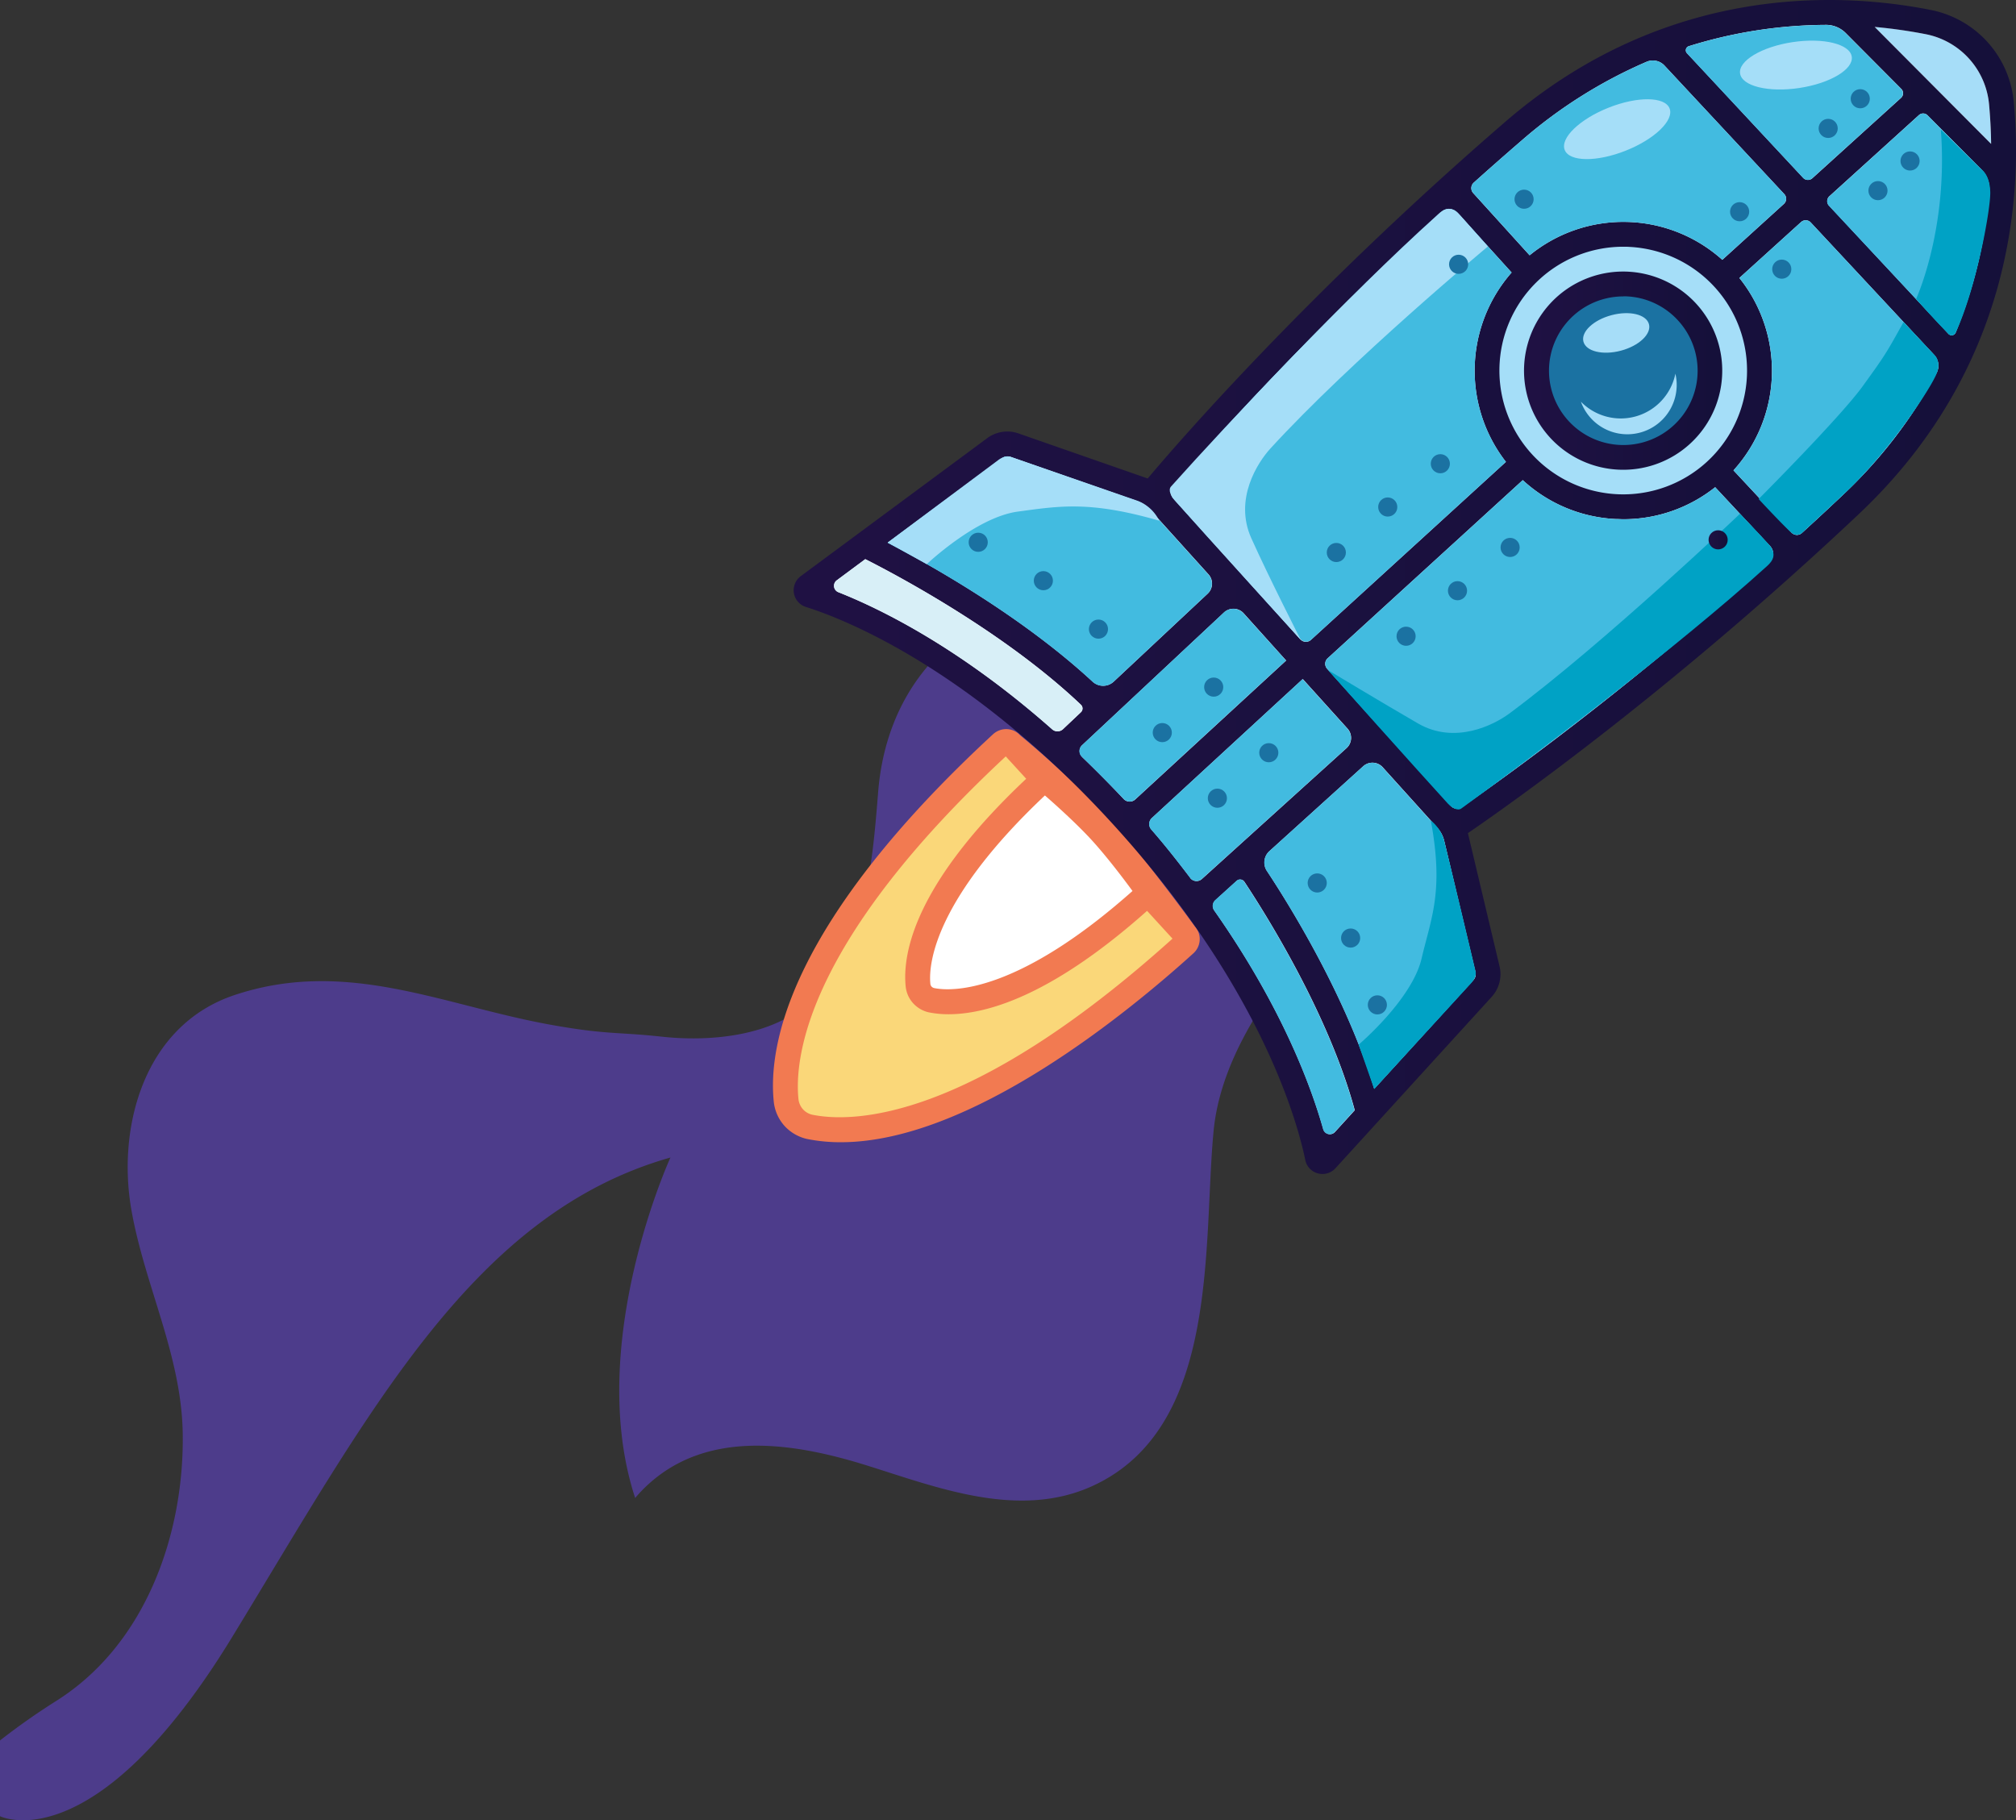 <svg xmlns="http://www.w3.org/2000/svg" xmlns:xlink="http://www.w3.org/1999/xlink" id="Layer_1" data-name="Layer 1" viewBox="0 0 708.08 639.35"><rect x="0" y="0" width="708.08" height="639.35" fill="#333333" stroke="none"/><defs><style>.cls-1{fill:#4d3c8b}.cls-2{fill:#a5def8}.cls-3{fill:url(#New_Gradient_Swatch_1)}.cls-4{fill:#fff}.cls-5{fill:#fad779}.cls-6{fill:#f27a51}.cls-7{fill:#1b72a2}.cls-8{fill:url(#New_Gradient_Swatch_1-2)}.cls-9{fill:#a6ddf8}.cls-10{fill:url(#New_Gradient_Swatch_1-3)}.cls-11{fill:#42bbe0}.cls-12{fill:#d8eff7}.cls-13{fill:#00a2c5}.cls-14{fill:url(#New_Gradient_Swatch_1-4)}</style><linearGradient id="New_Gradient_Swatch_1" x1="517.75" x2="622.18" y1="130.45" y2="130.45" gradientUnits="userSpaceOnUse"><stop offset=".04" stop-color="#1f1143"/><stop offset=".96" stop-color="#15103a"/></linearGradient><linearGradient id="New_Gradient_Swatch_1-2" x1="535.3" x2="604.94" y1="130.15" y2="130.15" xlink:href="#New_Gradient_Swatch_1"/><linearGradient id="New_Gradient_Swatch_1-3" x1="278.76" x2="708.08" y1="206.17" y2="206.17" xlink:href="#New_Gradient_Swatch_1"/><linearGradient id="New_Gradient_Swatch_1-4" x1="600.11" x2="606.82" y1="189.61" y2="189.61" xlink:href="#New_Gradient_Swatch_1"/></defs><path d="M555.58,137.38A22.87,22.87,0,0,0,537.66,134c-14.55,3.27-25.31,17.91-34,28.93-9.55,12.06-32.76-2.45-46.35,5.07-18.12,10-36.95,37.81-56.56,34.77-17.33-2.69-35.61,5.37-51.72,13.35-24.77,12.26-38.41,34.84-40.59,62s-4.66,58.12-26.27,75.54c-13,10.48-33.49,12.22-49.66,10.47s-19.63-.65-39.66-4.3c-37.5-6.84-71.26-23.39-110.46-10.33-31.8,10.6-41.3,46.29-36.27,75.28,4.62,26.64,17.64,51.15,18.06,78.73.54,34.83-12.68,73.66-44,93.65C12.74,601.84,6.06,606.58,0,611.32v26.6s33.05,16.53,81.59-63,84.7-148.73,153.89-168.35c0,0-30.12,65.59-12.39,119.58a51.4,51.4,0,0,1,10.54-9.45c20.74-13.85,47.73-9.18,70.75-2,24.68,7.69,53.54,19.18,79.59,7.12,44.73-20.71,38.47-85.21,42.29-124.65,3.46-35.81,35.34-69.35,61.11-96.54,25.39-26.8,28.23-17.11,46.49-49.05C548.39,226.15,582.35,154.71,555.58,137.38Z" class="cls-1"/><circle cx="569.96" cy="130.45" r="47.85" class="cls-2" transform="translate(-13.77 96.83) rotate(-9.59)"/><path d="M570,182.67c-.91,0-1.82,0-2.73-.07a52.1,52.1,0,1,1,2.73.07ZM569.91,87a43.68,43.68,0,1,0,2.27.06C571.42,87,570.67,87,569.91,87Z" class="cls-3"/><path d="M650,177.27c-76.14,71.85-139.33,113.41-139.33,113.41l11.82,49.73a7.48,7.48,0,0,1-1.75,6.77L465.81,407.4a1.8,1.8,0,0,1-3.09-.84C460,393.44,447.16,345.29,395.45,288s-98.29-75-111.08-79a1.8,1.8,0,0,1-.52-3.16l65.5-48.47a7.47,7.47,0,0,1,6.91-1.05l48.27,16.82s47.78-58.63,127-127.06C586.42-1.31,645.93,1.57,677.16,7.74A32.15,32.15,0,0,1,703,36.32C705.92,68,702.71,127.5,650,177.27Z" class="cls-4"/><path d="M416.25,331.57c-73.67,66.81-116.48,67.32-131.95,64.2a10.57,10.57,0,0,1-8.2-9.35c-1.61-16,3.25-58.44,75.68-125.31a2.34,2.34,0,0,1,3.31.13l61.32,67A2.34,2.34,0,0,1,416.25,331.57Z" class="cls-5"/><path d="M295.8,401.19a60.17,60.17,0,0,1-12.36-1.14,15.32,15.32,0,0,1-7.79-4.47,15.09,15.09,0,0,1-3.89-8.72c-2-19.77,5.4-62.79,77.06-129a6.9,6.9,0,0,1,4.84-1.77,6.67,6.67,0,0,1,4.65,2.17A362.38,362.38,0,0,1,390.09,288c10.47,11.15,29.54,37.33,29.54,37.33a6.72,6.72,0,0,1-.45,9.49h0C396.2,355.63,341.1,400.89,295.8,401.19Zm57.45-135.51c-70,65.17-74.27,105.8-72.81,120.31a6.43,6.43,0,0,0,1.65,3.71,6.26,6.26,0,0,0,3.24,1.84c14.14,2.85,55,2.51,126.49-61.85Z" class="cls-6"/><path d="M403,314.5c-41.84,37.94-66.16,38.23-74.95,36.46a6,6,0,0,1-3.08-1.78,6.17,6.17,0,0,1-1.57-3.53c-.91-9.1,1.85-33.19,43-71.17a1.33,1.33,0,0,1,1.88.07l34.83,38.06A1.34,1.34,0,0,1,403,314.5Z" class="cls-4"/><path d="M333.49,356.24a35.55,35.55,0,0,1-7.26-.66,10.63,10.63,0,0,1-5.44-3.12,10.36,10.36,0,0,1-2.69-6c-1.17-11.57,3.06-36.68,44.36-74.81a5.81,5.81,0,0,1,4.09-1.51,5.62,5.62,0,0,1,4,1.84L405.34,310a5.7,5.7,0,0,1-.38,8.06C370.37,349.44,347,356.15,333.49,356.24ZM367,279.4c-37.83,35.67-41,58.29-40.23,66.16a1.71,1.71,0,0,0,.46,1,1.79,1.79,0,0,0,.89.49c7.59,1.53,30.55.62,69.65-34.1,0,0-7.54-10.45-14.36-17.91C376.79,287.82,367,279.4,367,279.4Zm31.91,36.5Zm.2-4.3h0ZM368.38,278h0Z" class="cls-6"/><circle cx="570.12" cy="130.16" r="47.85" class="cls-2" transform="translate(-13.72 96.85) rotate(-9.59)"/><circle cx="570.12" cy="130.16" r="30.46" class="cls-7" transform="translate(-13.72 96.85) rotate(-9.59)"/><path d="M570.14,165a34.81,34.81,0,1,1,23.31-9A34.73,34.73,0,0,1,570.14,165Zm0-60.89a26.1,26.1,0,1,0,19.38,8.6A26,26,0,0,0,570.11,104.07Z" class="cls-8"/><ellipse cx="567.66" cy="116.89" class="cls-9" rx="11.91" ry="6.45" transform="translate(-10.97 149.94) rotate(-14.9)"/><path d="M574.82,146.17a19.58,19.58,0,0,1-19.56-5.08,17.34,17.34,0,0,0,33.19-9.85A19.6,19.6,0,0,1,574.82,146.17Z" class="cls-9"/><path d="M698.6,36.68c.39,4.13.66,8.78.73,13.84L658.42,9.41A171.6,171.6,0,0,1,676.3,12,27.61,27.61,0,0,1,698.6,36.68Z" class="cls-9"/><path d="M707.3,35.91A36.29,36.29,0,0,0,678,3.47c-31.55-6.24-92.88-9.42-149.33,39.34-69.74,60.24-115.75,113.58-125.56,125.25L357.7,152.23a11.85,11.85,0,0,0-10.95,1.66l-65.49,48.47a6.16,6.16,0,0,0,1.81,10.83c12.75,4,58.32,21.45,109.15,77.75s63.54,103.4,66.23,116.49a6.14,6.14,0,0,0,4.39,4.7,6.24,6.24,0,0,0,1.65.22,6.13,6.13,0,0,0,4.55-2l54.88-60.21a11.84,11.84,0,0,0,2.77-10.72l-11.12-46.79C528.17,284,585.92,243.69,653,180.44,707.2,129.25,710.29,67.92,707.3,35.91ZM593.17,16.22a164,164,0,0,1,48.2-7.49,9.74,9.74,0,0,1,6.93,2.9l19.49,19.59a2.18,2.18,0,0,1-.08,3.15L636.57,62.59a2.31,2.31,0,0,1-3.25-.14l-40.8-43.78A1.5,1.5,0,0,1,593.17,16.22ZM517.64,64.14q8.11-7.28,16.74-14.73a168.3,168.3,0,0,1,44-27.73,5.59,5.59,0,0,1,6.26,1.37l42.06,45.13a2.42,2.42,0,0,1-.14,3.44L604.93,91.26a52,52,0,0,0-67.68-1.59L517.46,67.84A2.6,2.6,0,0,1,517.64,64.14Zm95.92,68.23a43.49,43.49,0,1,1-43.49-45.71c.75,0,1.51,0,2.27.06a43.5,43.5,0,0,1,41.22,45.65ZM412,171.08C423.12,158,456.63,120,506.25,74.47a4,4,0,0,1,5.67.25l19,21a52.23,52.23,0,0,0-2,66.51l-68.48,62.52a2.6,2.6,0,0,1-3.7-.18L412.05,175A3,3,0,0,1,412,171.08Zm-60-10.18a3.12,3.12,0,0,1,2.89-.44L399.47,176a10.74,10.74,0,0,1,4.4,2.92l20.59,22.81a4.84,4.84,0,0,1-.28,6.78l-33,30.89a5.45,5.45,0,0,1-7.42,0c-25.1-23.22-57.62-41.35-71.95-48.78Zm21.35,95.24a2.79,2.79,0,0,1-3.75,0C337.4,227.72,309.69,214,294.47,208a2.41,2.41,0,0,1-.53-4.18l10-7.42c11.06,5.59,48.9,25.65,75.72,51.13a1.8,1.8,0,0,1,0,2.63Zm6.71,9.68a2.8,2.8,0,0,1,0-4.06l49.86-46.64a4.84,4.84,0,0,1,6.9.29L451.74,232l-53,48.79a2.89,2.89,0,0,1-4.05-.13C389.93,275.57,384.4,270,380,265.82Zm38,42.5c-4.57-6-8.47-11-13.68-17a2.9,2.9,0,0,1,.2-4l53-48.82,15.72,17.42a4.85,4.85,0,0,1-.34,6.84l-50.84,46A2.81,2.81,0,0,1,418,308.32Zm50.84,89.26a2.41,2.41,0,0,1-4.11-.95c-4.32-15.33-14.65-43.18-38.27-76.81a2.78,2.78,0,0,1,.39-3.66l7.47-6.77a1.8,1.8,0,0,1,2.7.33c7.16,10.8,29.59,46.3,38.76,80.24Zm49.34-56.16a3.12,3.12,0,0,1-.73,2.82L482.7,382.4c-10-32.78-30-64.86-37.7-76.48a5.39,5.39,0,0,1,.9-7l32.9-29.78a4.85,4.85,0,0,1,6.85.34l19.17,21.24a10.53,10.53,0,0,1,2.45,4.67Zm103.22-143.9c-51.37,45.86-93.64,76.06-108,86a3,3,0,0,1-3.88-.46L466.14,234.9a2.61,2.61,0,0,1,.18-3.69l68.52-62.57a51.78,51.78,0,0,0,32.62,13.66c.91,0,1.82.07,2.72.07a51.69,51.69,0,0,0,32.24-11.25l19.29,20.68A4,4,0,0,1,621.43,197.52ZM680.19,131A167.75,167.75,0,0,1,647,174.1q-7.14,6.74-14.11,13.09a2.6,2.6,0,0,1-3.67-.15l-20.37-21.83a52.08,52.08,0,0,0,2.07-67.58L632.59,78a2.42,2.42,0,0,1,3.4.14l43.32,46.49A5.57,5.57,0,0,1,680.19,131Zm6.7-14.19a1.51,1.51,0,0,1-2.49.45l-42-45.05a2.31,2.31,0,0,1,.14-3.29L674,40.41a2.19,2.19,0,0,1,3,.08l18.9,19a9.9,9.9,0,0,1,2.83,7.85A165.23,165.23,0,0,1,686.89,116.81ZM658.44,9.46A174.93,174.93,0,0,1,676.32,12a27.65,27.65,0,0,1,22.3,24.7c.38,4.13.66,8.79.72,13.85Z" class="cls-10"/><path d="M593.12,16.24a164,164,0,0,1,48.2-7.49,9.72,9.72,0,0,1,6.93,2.9l19.49,19.59a2.18,2.18,0,0,1-.08,3.15L636.52,62.61a2.3,2.3,0,0,1-3.24-.14L592.47,18.69A1.51,1.51,0,0,1,593.12,16.24Z" class="cls-11"/><path d="M517.64,64.14q8.11-7.29,16.74-14.74a168.35,168.35,0,0,1,44-27.72,5.58,5.58,0,0,1,6.26,1.37l42.06,45.12a2.43,2.43,0,0,1-.15,3.45L604.93,91.25a52.08,52.08,0,0,0-67.68-1.59L517.46,67.84A2.6,2.6,0,0,1,517.64,64.14Z" class="cls-11"/><path d="M412,171.08C423.13,158,456.63,120,506.25,74.47a4,4,0,0,1,5.68.25l19,21a52.26,52.26,0,0,0-2,66.51L460.5,224.71a2.62,2.62,0,0,1-3.71-.18L412.05,175A3,3,0,0,1,412,171.08Z" class="cls-11"/><path d="M351.9,160.92a3.12,3.12,0,0,1,2.88-.44l44.65,15.57a10.61,10.61,0,0,1,4.4,2.92l20.59,22.8a4.84,4.84,0,0,1-.29,6.78l-33,30.89a5.43,5.43,0,0,1-7.41,0c-25.1-23.22-57.63-41.34-71.95-48.78Z" class="cls-11"/><path d="M373.24,256.16a2.78,2.78,0,0,1-3.74,0c-32.14-28.45-59.86-42.13-75.08-48.16a2.41,2.41,0,0,1-.53-4.18l10-7.42c11.07,5.59,48.9,25.65,75.73,51.13a1.82,1.82,0,0,1,0,2.63Z" class="cls-12"/><path d="M380,265.84a2.79,2.79,0,0,1,0-4.06l49.85-46.64a4.84,4.84,0,0,1,6.9.29L451.7,232l-53,48.79a2.87,2.87,0,0,1-4-.13C389.88,275.59,384.36,270.06,380,265.84Z" class="cls-11"/><path d="M418,308.34c-4.57-6-8.48-11-13.69-17a2.89,2.89,0,0,1,.21-4l53-48.81,15.73,17.41a4.85,4.85,0,0,1-.35,6.84l-50.84,46A2.79,2.79,0,0,1,418,308.34Z" class="cls-11"/><path d="M468.82,397.6a2.41,2.41,0,0,1-4.11-1c-4.32-15.33-14.65-43.18-38.27-76.8a2.79,2.79,0,0,1,.39-3.67l7.48-6.77a1.79,1.79,0,0,1,2.69.33c7.16,10.8,29.59,46.3,38.76,80.24Z" class="cls-11"/><path d="M518.16,341.44a3.1,3.1,0,0,1-.73,2.82l-34.78,38.17c-10-32.79-30-64.87-37.69-76.49a5.37,5.37,0,0,1,.89-7l32.91-29.78a4.83,4.83,0,0,1,6.84.35l19.17,21.23a10.65,10.65,0,0,1,2.46,4.67Z" class="cls-11"/><path d="M621.43,197.53c-51.38,45.85-93.64,76-108,86a3,3,0,0,1-3.88-.46L466.13,234.9a2.63,2.63,0,0,1,.18-3.69l68.53-62.57a51.78,51.78,0,0,0,32.62,13.66c.91,0,1.82.08,2.72.08a51.77,51.77,0,0,0,32.24-11.25L621.7,191.8A4,4,0,0,1,621.43,197.53Z" class="cls-11"/><path d="M680.19,131A167.75,167.75,0,0,1,647,174.1q-7.14,6.74-14.1,13.09a2.62,2.62,0,0,1-3.68-.15l-20.36-21.83a52.1,52.1,0,0,0,2.06-67.58L632.59,78a2.42,2.42,0,0,1,3.4.14l43.33,46.49A5.58,5.58,0,0,1,680.19,131Z" class="cls-11"/><path d="M686.84,116.83a1.5,1.5,0,0,1-2.48.45l-42-45a2.32,2.32,0,0,1,.14-3.29L674,40.43a2.18,2.18,0,0,1,3,.08l18.91,19a9.94,9.94,0,0,1,2.83,7.85A165,165,0,0,1,686.84,116.83Z" class="cls-11"/><path d="M411.31,170.87c20.52-22.93,62.57-67.51,93.13-95,1.57-1.4,4.42-4.73,8.34-.35,4.72,5.27,9.81,11.05,9.81,11.05s-48,39.95-76.36,70.93c-4.53,4.95-12.88,17.84-6.74,31.53s17.4,35.77,17.4,35.77-33.68-37.11-44.34-49.09C411.31,174.29,410.19,172.12,411.31,170.87Z" class="cls-2"/><path d="M513.23,284c24.9-18.07,76.18-56.92,106.67-84.51,1.56-1.41,5.17-4.08,1.22-8.42-4.77-5.23-10-10.61-10-10.61s-47.23,45.08-81,70.16c-5.39,4-19.07,11-32.06,3.49s-31.64-18.76-31.64-18.76,31.31,35.1,42.14,46.93C509.83,283.6,511.87,284.93,513.23,284Z" class="cls-13"/><ellipse cx="630.22" cy="25.28" class="cls-2" rx="19.81" ry="8.13" transform="matrix(0.99, -0.15, 0.15, 0.99, 3.07, 92.36)"/><ellipse cx="567.99" cy="45.37" class="cls-2" rx="19.81" ry="8.13" transform="translate(23.3 212.66) rotate(-21.64)"/><path d="M407.15,182.89a13.92,13.92,0,0,0-8.33-7.24c-6.36-2.19-43.63-15.13-43.63-15.13s-2-.87-4.61,1.1l-38.81,28.94,13.74,7.6s17.31-16.49,32-18.47S382.81,175.87,407.15,182.89Z" class="cls-2"/><path d="M502.55,288.22a13.48,13.48,0,0,1,4.61,6.89c1.73,6.5,11.09,46,11.09,46s.66,1.83-1.7,4.4l-33.89,37-5.46-15.59s18.73-15.83,22.11-30.26S507.18,313.12,502.55,288.22Z" class="cls-13"/><circle cx="611.01" cy="74.36" r="3.36" class="cls-7"/><circle cx="625.81" cy="94.54" r="3.36" class="cls-7"/><circle cx="659.6" cy="66.96" r="3.36" class="cls-7"/><circle cx="670.87" cy="56.54" r="3.36" class="cls-7"/><circle cx="642.11" cy="45.1" r="3.36" class="cls-7"/><circle cx="653.38" cy="34.68" r="3.36" class="cls-7"/><circle cx="603.46" cy="189.61" r="3.36" class="cls-14"/><circle cx="512.31" cy="92.83" r="3.36" class="cls-7"/><circle cx="535.3" cy="69.97" r="3.36" class="cls-7"/><circle cx="511.92" cy="207.48" r="3.36" class="cls-7"/><circle cx="530.4" cy="192.28" r="3.36" class="cls-7"/><circle cx="493.86" cy="223.47" r="3.36" class="cls-7"/><circle cx="487.42" cy="178.08" r="3.36" class="cls-7"/><circle cx="505.89" cy="162.88" r="3.36" class="cls-7"/><circle cx="469.36" cy="194.06" r="3.36" class="cls-7"/><circle cx="426.29" cy="241.34" r="3.36" class="cls-7"/><circle cx="408.23" cy="257.32" r="3.36" class="cls-7"/><circle cx="445.64" cy="264.38" r="3.36" class="cls-7"/><circle cx="427.58" cy="280.36" r="3.36" class="cls-7"/><circle cx="462.65" cy="310.13" r="3.36" class="cls-7"/><circle cx="474.38" cy="329.48" r="3.36" class="cls-7"/><circle cx="483.77" cy="352.95" r="3.36" class="cls-7"/><circle cx="385.81" cy="220.97" r="3.36" class="cls-7"/><circle cx="366.46" cy="203.96" r="3.36" class="cls-7"/><circle cx="343.58" cy="190.47" r="3.36" class="cls-7"/><path d="M668.58,113.13l10.74,11.46s2.86,2.23.65,7.16c-2.94,6.55-18.1,28.78-33,42.35l-14.1,13.09a2.83,2.83,0,0,1-3.68-.15c-2.08-1.6-11.5-11.76-11.5-11.76s28.56-28.61,36.51-39.58C662.32,124.48,662.53,124,668.58,113.13Z" class="cls-13"/><path d="M673,105s11.36-24.63,8.68-59.49l14.24,14s2.93,1.64,3.12,7.93c.18,5.91-4.93,34-12.22,49.54a1.56,1.56,0,0,1-2.61.13C678.73,111.58,673,105,673,105Z" class="cls-13"/></svg>
